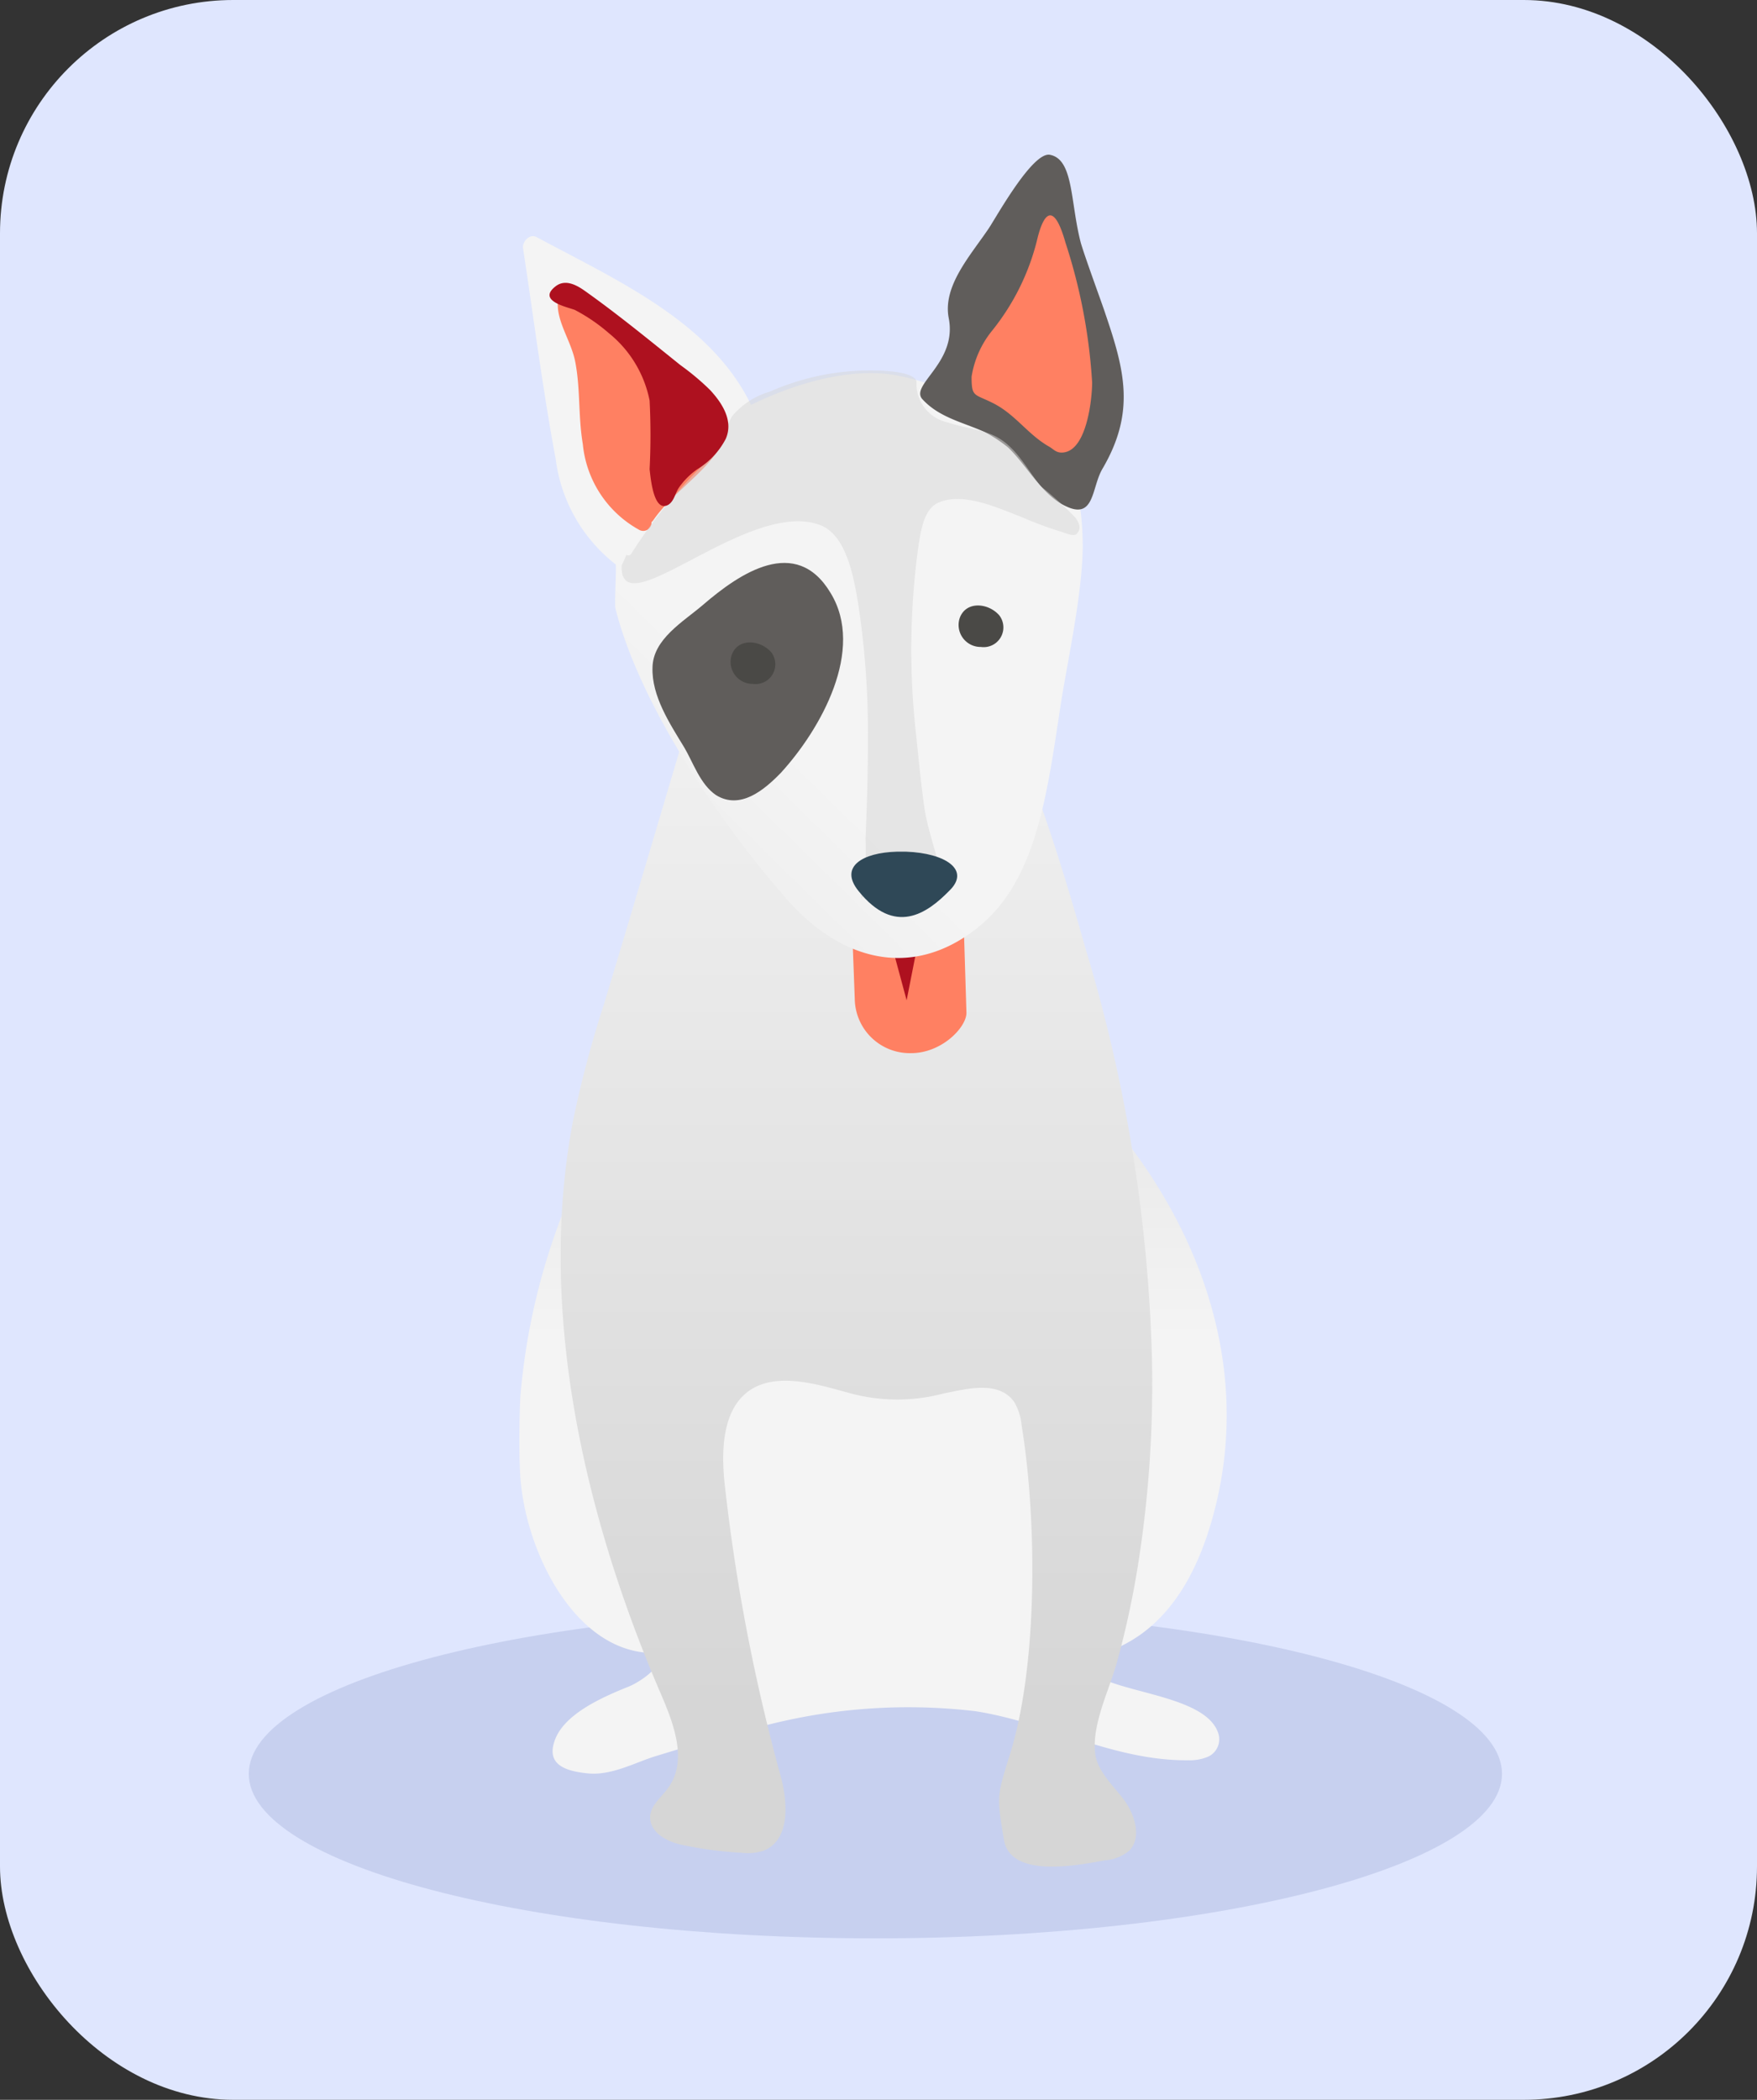 <svg xmlns="http://www.w3.org/2000/svg" xmlns:xlink="http://www.w3.org/1999/xlink" width="113" height="135" viewBox="0 0 113 135">
  <rect x="0" y="0" width="113" height="135" fill="#333333" stroke="none"/>
  <defs>
    <linearGradient id="linear-gradient" x1="0.5" y1="-0.825" x2="0.5" y2="0.432" gradientUnits="objectBoundingBox">
      <stop offset="0" stop-color="#c4c4c4"/>
      <stop offset="1" stop-color="#f4f4f4"/>
    </linearGradient>
    <linearGradient id="linear-gradient-2" x1="0.5" y1="-0.196" x2="0.5" y2="0.848" gradientUnits="objectBoundingBox">
      <stop offset="0" stop-color="#f7f7f7"/>
      <stop offset="1" stop-color="#d6d6d6"/>
    </linearGradient>
    <linearGradient id="linear-gradient-3" x1="0.92" y1="1.012" x2="0.183" y2="2.002" gradientUnits="objectBoundingBox">
      <stop offset="0" stop-color="#f4f4f4"/>
      <stop offset="1" stop-color="#d6d6d6"/>
    </linearGradient>
    <linearGradient id="linear-gradient-4" x1="0.501" y1="1.64" x2="0.501" y2="2.317" gradientUnits="objectBoundingBox">
      <stop offset="0" stop-color="#d6d6d6"/>
      <stop offset="1" stop-color="#f4f4f4"/>
    </linearGradient>
    <linearGradient id="linear-gradient-5" x1="0.556" y1="2.495" x2="0.354" y2="0.91" gradientUnits="objectBoundingBox">
      <stop offset="0" stop-color="#8dd0de"/>
      <stop offset="0.043" stop-color="#74acba"/>
      <stop offset="0.1" stop-color="#5b8997"/>
      <stop offset="0.159" stop-color="#486e7d"/>
      <stop offset="0.22" stop-color="#3d5c6b"/>
      <stop offset="0.285" stop-color="#33505f"/>
      <stop offset="0.356" stop-color="#304a59"/>
      <stop offset="0.444" stop-color="#2f4857"/>
      <stop offset="1" stop-color="#2f4857"/>
    </linearGradient>
  </defs>
  <g id="Group_135" data-name="Group 135" transform="translate(-40 -285)">
    <rect id="Rectangle_Dogs" data-name="Rectangle Dogs" width="113" height="135" rx="15" transform="translate(40 285)" fill="#dfe6fe"/>
    <g id="Dog_svg" data-name="Dog svg" transform="translate(-86.2 149.576)">
      <path id="Path_75" data-name="Path 75" d="M182.5,477.754c22.266,0,40.3-4.748,40.3-10.577,0-5.86-18.029-10.577-40.3-10.577s-40.3,4.748-40.3,10.577S160.229,477.754,182.5,477.754Z" transform="translate(0 -217.711)" fill="#c7d0ef"/>
      <path id="Path_76" data-name="Path 76" d="M200.168,358.3c.3,4.658,3.245,10.788,7.873,11.358,2.224.3,0,1.833-.871,2.194-1.563.631-4.237,1.743-4.808,3.546-.481,1.442.631,1.893,2.133,2.043,1.412.15,2.825-.571,4.117-1.022,2.224-.691,4.477-1.352,6.7-1.893a36.753,36.753,0,0,1,14.123-1.082c4.658.721,8.894,3.215,13.732,3.155a2.956,2.956,0,0,0,1.262-.24,1.233,1.233,0,0,0,.631-1.5c-.932-2.855-8.444-2.524-8.594-4.658-.06-.811,1.593-.571,2.194-.871,3.456-1.593,5.2-5.138,6.13-8.684,2.524-9.556-1.082-18.9-7.422-25.992-1.953-2.194-3.936-4.357-6.7-5.529a9.8,9.8,0,0,0-2.434-.691c-2.224-.3-4.417.391-6.611,1.082-3.786,1.2-7.542,2.374-11.328,3.606-2.133.691-3.846,1.262-5.108,3.4a42.1,42.1,0,0,0-5.018,16.767C200.107,354.965,200.077,356.648,200.168,358.3Z" transform="translate(-40.509 -128.005)" fill="url(#linear-gradient)"/>
      <path id="Path_77" data-name="Path 77" d="M236.587,266.873a.5.5,0,0,1,.24-.451c1.593-.811,5.529,13.4,5.92,14.754a100.076,100.076,0,0,1,4.237,26.143,74,74,0,0,1-.811,12.831,57.77,57.77,0,0,1-1.412,6.7c-.481,1.8-1.593,3.936-1.442,5.829.09,1.2,1.082,2.1,1.833,3.065.721.962,1.2,2.434.391,3.305a2.712,2.712,0,0,1-1.563.631c-2.1.391-6.13,1.112-6.521-1.352-.451-2.734-.451-2.734.331-5.259,1.893-5.829,1.8-15.355.811-21.365a3.543,3.543,0,0,0-.481-1.5c-1.022-1.412-3.1-.811-4.507-.541a11.644,11.644,0,0,1-6.01,0c-1.983-.541-4.748-1.442-6.551-.15-1.743,1.262-1.743,3.936-1.563,5.829a120.994,120.994,0,0,0,3.636,18.991c.451,1.713.571,4.027-1.082,4.718a3.207,3.207,0,0,1-1.412.15,25.256,25.256,0,0,1-3.726-.481c-1.022-.18-2.194-.781-2.194-1.8,0-.781.781-1.322,1.2-1.953,1.2-1.713.331-4.027-.481-5.92-4.9-11.328-8.053-24.73-5.649-37.05a71.364,71.364,0,0,1,1.953-7.332c1.713-5.649,3.365-11.268,5.048-16.918C223.7,267.834,235.956,273.814,236.587,266.873Z" transform="translate(-46.699 -84.656)" fill="url(#linear-gradient-2)"/>
      <path id="Path_78" data-name="Path 78" d="M271.4,312.6l.15,4.027a3.54,3.54,0,0,0,3.636,3.486h.09c1.953-.06,3.486-1.713,3.456-2.614l-.15-4.9Z" transform="translate(-90.377 -116.981)" fill="#ff8062"/>
      <path id="Path_79" data-name="Path 79" d="M281.223,312.6l-.811,4.117L279.3,312.6Z" transform="translate(-95.903 -116.981)" fill="#ae111f"/>
      <path id="Path_80" data-name="Path 80" d="M233.641,175.663c-2.734-1.442-5.349-3.215-8.414-3.846-3.1-.691-6.851.451-9.676,1.833-2.584-5.349-8.654-8.023-13.792-10.788-.451-.24-.932.3-.871.721.691,4.507,1.262,9.075,2.1,13.552a10.205,10.205,0,0,0,3.846,6.761c.09.06-.09,2.524,0,2.855,1.563,6.22,6.791,13.883,11.028,18.69,3.456,3.936,8.053,5.2,12.29,1.8,3.876-3.1,4.477-8.925,5.379-14.724.451-2.734,1.352-6.941,1.352-9.826C236.857,179.9,236.466,177.105,233.641,175.663Z" transform="translate(-41.049 -12.196)" fill="url(#linear-gradient-3)"/>
      <path id="Path_81" data-name="Path 81" d="M291.549,164.188c1.172,1.112,2.133,2.975,3.606,3.726,1.983,1.022,1.743-1.112,2.464-2.344,2.133-3.636,1.442-6.31.18-10.006-.15-.481-1.262-3.486-1.563-4.507-.691-2.614-.451-5.379-1.983-5.679-1.112-.24-3.456,4-3.936,4.718-1.172,1.743-2.975,3.7-2.584,5.769.571,2.855-2.464,4.267-1.713,5.2,1.082,1.2,2.614,1.5,4.027,2.133A9.3,9.3,0,0,1,291.549,164.188Z" transform="translate(-100.519)" fill="#605d5b"/>
      <path id="Path_82" data-name="Path 82" d="M302.94,160.113c-.781-2.764-1.442-1.833-1.833-.15a15.062,15.062,0,0,1-2.855,5.769,6.226,6.226,0,0,0-1.352,3c0,1.352.18,1.082,1.412,1.713,1.412.721,2.194,1.983,3.546,2.764.331.18.481.451.962.391,1.5-.18,1.833-3.456,1.833-4.507A35.7,35.7,0,0,0,302.94,160.113Z" transform="translate(-108.214 -9.087)" fill="#ff8062"/>
      <path id="Path_83" data-name="Path 83" d="M218.928,181.941c-.571-1.563-2.344-2.674-3.546-3.606-1.983-1.5-4-2.975-5.98-4.417a.655.655,0,0,0-1.022.451c-.3,1.442.811,2.765,1.082,4.237.331,1.743.18,3.486.481,5.259a7.058,7.058,0,0,0,3.606,5.5.533.533,0,0,0,.811-.481l.09-.09c1.172-1.713,3.065-2.855,4.177-4.507A2.143,2.143,0,0,0,218.928,181.941Z" transform="translate(-46.259 -19.887)" fill="#ff8062"/>
      <path id="Path_84" data-name="Path 84" d="M240.043,234.64c-2.224-3.7-5.829-1.262-8.2.781-1.262,1.082-3.215,2.194-3.245,4.027-.06,1.833,1.112,3.606,2.043,5.138.571.962,1.022,2.374,2.043,3.065,1.563.962,3.1-.331,4.177-1.442C239.412,243.414,242.3,238.306,240.043,234.64Z" transform="translate(-60.433 -61.107)" fill="#605d5b"/>
      <path id="Path_85" data-name="Path 85" d="M251.143,200.974a24.31,24.31,0,0,0-2.194-1.983c-1.022-1.262-1.713-2.825-3.365-3.4-.811-.3-1.713-.391-2.584-.691a2.549,2.549,0,0,1-2.043-2.374v-.3c-.331-.811-3.486-.691-4.177-.631a15.937,15.937,0,0,0-5.259,1.322,4.944,4.944,0,0,0-2.434,1.593,24.09,24.09,0,0,1-1.8,3.065,31.657,31.657,0,0,0-4.658,5.739.229.229,0,0,1-.331.09c-.18.451-.3.691-.3.691-.15,4.087,8.113-4.327,12.741-2.614,1.743.631,2.194,3.456,2.464,5.018a55,55,0,0,1,.631,8.925c0,2.1-.06,4.117-.15,6.22a16.617,16.617,0,0,1-.3,3.876c.15-.481,5.2-1.022,5.2-.932-.15-1.653-.871-3.245-1.112-4.9s-.391-3.365-.571-5.018a48.518,48.518,0,0,1,.18-11.809c.15-.931.331-2.434,1.322-2.825,1.593-.691,3.876.391,5.379.962a22.921,22.921,0,0,0,2.524.932c.18.06.721.3.932.15C251.563,201.755,251.473,201.394,251.143,200.974Z" transform="translate(-55.816 -32.309)" opacity="0.5" fill="url(#linear-gradient-4)"/>
      <path id="Path_86" data-name="Path 86" d="M296.685,242.448c-.691-.781-2.1-.932-2.524.15a1.415,1.415,0,0,0,1.352,1.893A1.269,1.269,0,0,0,296.685,242.448Z" transform="translate(-106.226 -67.473)" fill="#4a4946"/>
      <path id="Path_87" data-name="Path 87" d="M247.885,250.349c-.691-.781-2.1-.932-2.524.15a1.415,1.415,0,0,0,1.352,1.893A1.272,1.272,0,0,0,247.885,250.349Z" transform="translate(-72.09 -72.999)" fill="#4a4946"/>
      <path id="Path_88" data-name="Path 88" d="M216.9,179.678A16.147,16.147,0,0,0,215,178.085c-1.983-1.593-4-3.245-6.07-4.718-.541-.391-1.322-.871-1.983-.331-1.172.932.811,1.322,1.262,1.5a11.32,11.32,0,0,1,2.194,1.5,7.41,7.41,0,0,1,2.614,4.327,43.318,43.318,0,0,1,0,4.417c.06.481.24,2.825,1.2,2.284.391-.24.451-.781.691-1.112a4.823,4.823,0,0,1,1.172-1.172,4.981,4.981,0,0,0,1.833-1.953C218.4,181.721,217.767,180.609,216.9,179.678Z" transform="translate(-45.038 -19.186)" fill="#ae111f"/>
      <path id="Path_89" data-name="Path 89" d="M274.7,294.5h-.6c-2.194.06-3.726.962-2.464,2.524,2.344,2.915,4.417,1.442,5.83,0C278.88,295.672,277.228,294.59,274.7,294.5Z" transform="translate(-90.225 -104.32)" fill="url(#linear-gradient-5)"/>
    </g>
  </g>
</svg>
